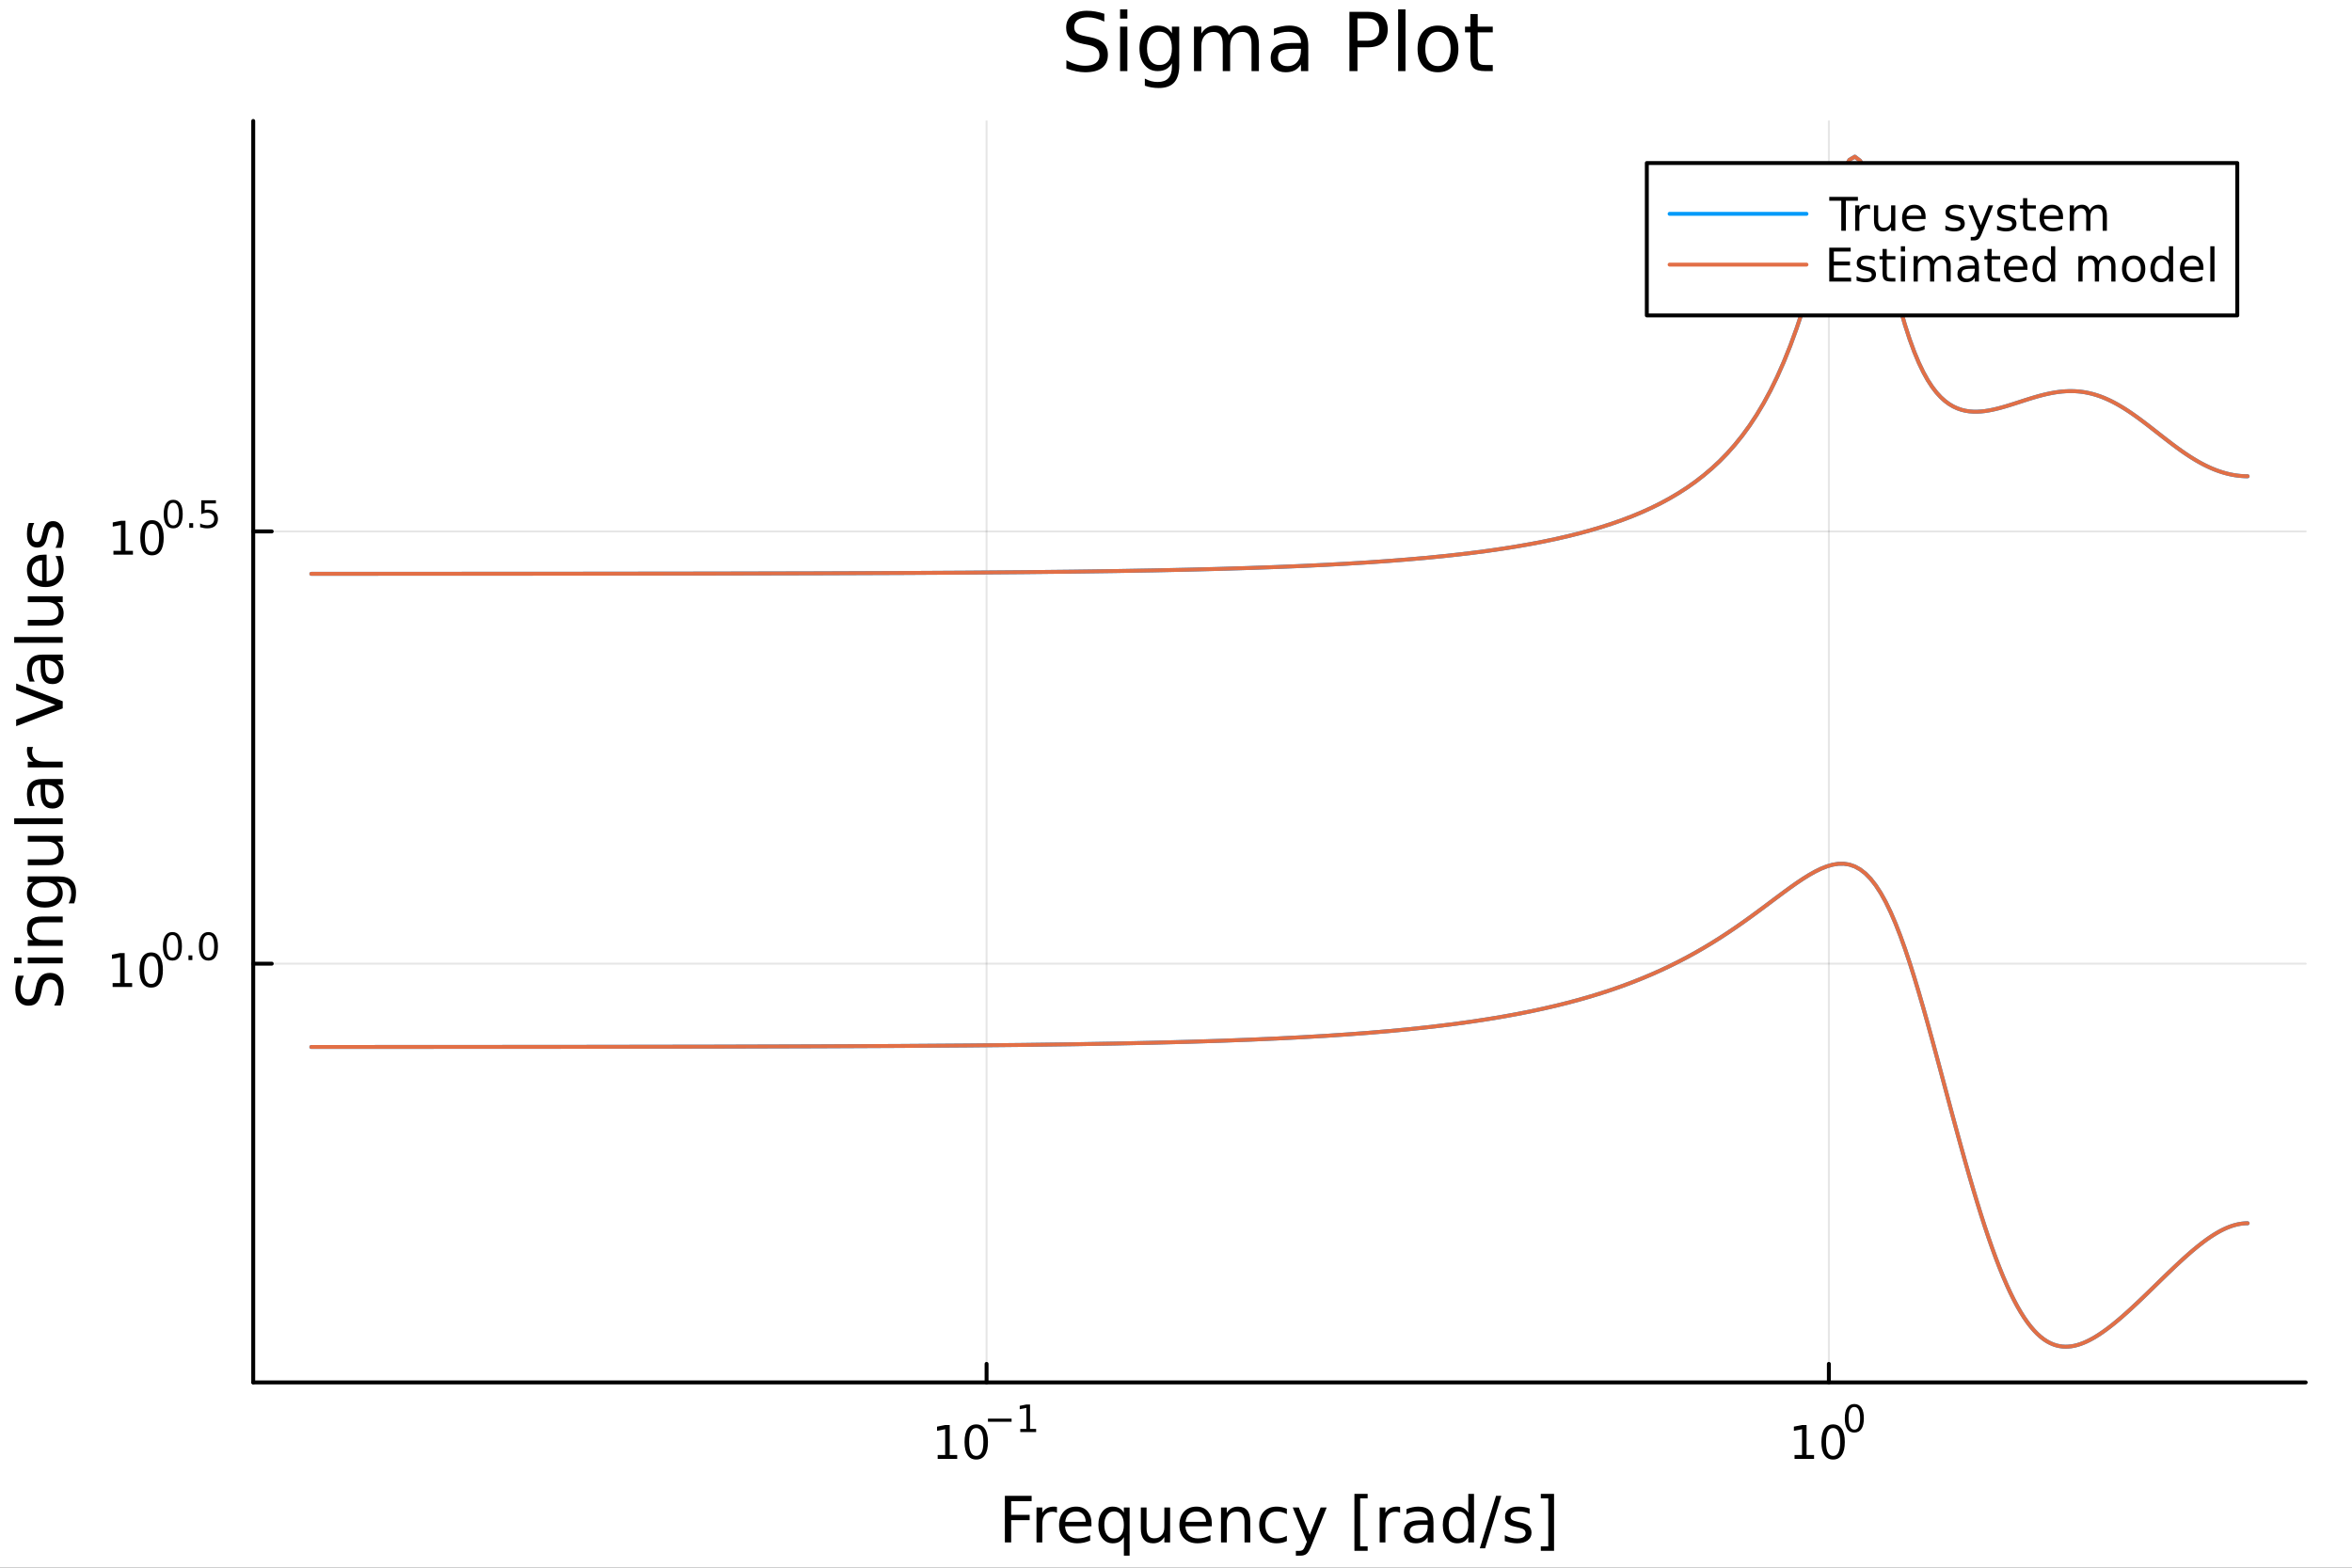 <?xml version="1.0" encoding="utf-8"?>
<svg xmlns="http://www.w3.org/2000/svg" xmlns:xlink="http://www.w3.org/1999/xlink" width="600" height="400" viewBox="0 0 2400 1600">
<rect x="0" y="0" width="2400" height="1600" fill="#333333" stroke="none"/>
<defs>
  <clipPath id="clip220">
    <rect x="0" y="0" width="2400" height="1600"/>
  </clipPath>
</defs>
<path clip-path="url(#clip220)" d="M0 1600 L2400 1600 L2400 0 L0 0  Z" fill="#ffffff" fill-rule="evenodd" fill-opacity="1"/>
<defs>
  <clipPath id="clip221">
    <rect x="480" y="0" width="1681" height="1600"/>
  </clipPath>
</defs>
<path clip-path="url(#clip220)" d="M258.387 1410.9 L2352.76 1410.9 L2352.76 123.472 L258.387 123.472  Z" fill="#ffffff" fill-rule="evenodd" fill-opacity="1"/>
<defs>
  <clipPath id="clip222">
    <rect x="258" y="123" width="2095" height="1288"/>
  </clipPath>
</defs>
<polyline clip-path="url(#clip222)" style="stroke:#000000; stroke-linecap:round; stroke-linejoin:round; stroke-width:2; stroke-opacity:0.1; fill:none" points="1006.71,1410.9 1006.71,123.472 "/>
<polyline clip-path="url(#clip222)" style="stroke:#000000; stroke-linecap:round; stroke-linejoin:round; stroke-width:2; stroke-opacity:0.1; fill:none" points="1866.19,1410.9 1866.19,123.472 "/>
<polyline clip-path="url(#clip222)" style="stroke:#000000; stroke-linecap:round; stroke-linejoin:round; stroke-width:2; stroke-opacity:0.1; fill:none" points="258.387,983.539 2352.76,983.539 "/>
<polyline clip-path="url(#clip222)" style="stroke:#000000; stroke-linecap:round; stroke-linejoin:round; stroke-width:2; stroke-opacity:0.1; fill:none" points="258.387,542.376 2352.76,542.376 "/>
<polyline clip-path="url(#clip220)" style="stroke:#000000; stroke-linecap:round; stroke-linejoin:round; stroke-width:4; stroke-opacity:1; fill:none" points="258.387,1410.9 2352.76,1410.9 "/>
<polyline clip-path="url(#clip220)" style="stroke:#000000; stroke-linecap:round; stroke-linejoin:round; stroke-width:4; stroke-opacity:1; fill:none" points="1006.71,1410.9 1006.71,1392 "/>
<polyline clip-path="url(#clip220)" style="stroke:#000000; stroke-linecap:round; stroke-linejoin:round; stroke-width:4; stroke-opacity:1; fill:none" points="1866.19,1410.9 1866.19,1392 "/>
<path clip-path="url(#clip220)" d="M956.826 1485.02 L964.464 1485.02 L964.464 1458.66 L956.154 1460.32 L956.154 1456.06 L964.418 1454.4 L969.094 1454.4 L969.094 1485.02 L976.733 1485.02 L976.733 1488.96 L956.826 1488.96 L956.826 1485.02 Z" fill="#000000" fill-rule="nonzero" fill-opacity="1" /><path clip-path="url(#clip220)" d="M996.177 1457.48 Q992.566 1457.48 990.737 1461.04 Q988.932 1464.58 988.932 1471.71 Q988.932 1478.82 990.737 1482.38 Q992.566 1485.92 996.177 1485.92 Q999.811 1485.92 1001.62 1482.38 Q1003.45 1478.82 1003.45 1471.71 Q1003.45 1464.58 1001.62 1461.04 Q999.811 1457.48 996.177 1457.48 M996.177 1453.77 Q1001.99 1453.77 1005.04 1458.38 Q1008.12 1462.96 1008.12 1471.71 Q1008.12 1480.44 1005.04 1485.04 Q1001.99 1489.63 996.177 1489.63 Q990.367 1489.63 987.288 1485.04 Q984.233 1480.44 984.233 1471.71 Q984.233 1462.96 987.288 1458.38 Q990.367 1453.77 996.177 1453.77 Z" fill="#000000" fill-rule="nonzero" fill-opacity="1" /><path clip-path="url(#clip220)" d="M1008.12 1447.87 L1032.23 1447.87 L1032.23 1451.07 L1008.12 1451.07 L1008.12 1447.87 Z" fill="#000000" fill-rule="nonzero" fill-opacity="1" /><path clip-path="url(#clip220)" d="M1041.09 1458.35 L1047.3 1458.35 L1047.3 1436.93 L1040.55 1438.28 L1040.55 1434.82 L1047.26 1433.47 L1051.06 1433.47 L1051.06 1458.35 L1057.27 1458.35 L1057.27 1461.55 L1041.09 1461.55 L1041.09 1458.35 Z" fill="#000000" fill-rule="nonzero" fill-opacity="1" /><path clip-path="url(#clip220)" d="M1831.17 1485.02 L1838.81 1485.02 L1838.81 1458.66 L1830.5 1460.32 L1830.5 1456.06 L1838.77 1454.4 L1843.44 1454.4 L1843.44 1485.02 L1851.08 1485.02 L1851.08 1488.96 L1831.17 1488.96 L1831.17 1485.02 Z" fill="#000000" fill-rule="nonzero" fill-opacity="1" /><path clip-path="url(#clip220)" d="M1870.53 1457.48 Q1866.91 1457.48 1865.09 1461.04 Q1863.28 1464.58 1863.28 1471.71 Q1863.28 1478.82 1865.09 1482.38 Q1866.91 1485.92 1870.53 1485.92 Q1874.16 1485.92 1875.96 1482.38 Q1877.79 1478.82 1877.79 1471.71 Q1877.79 1464.58 1875.96 1461.04 Q1874.16 1457.48 1870.53 1457.48 M1870.53 1453.77 Q1876.34 1453.77 1879.39 1458.38 Q1882.47 1462.96 1882.47 1471.71 Q1882.47 1480.44 1879.39 1485.04 Q1876.34 1489.63 1870.53 1489.63 Q1864.72 1489.63 1861.64 1485.04 Q1858.58 1480.44 1858.58 1471.71 Q1858.58 1462.96 1861.64 1458.38 Q1864.72 1453.77 1870.53 1453.77 Z" fill="#000000" fill-rule="nonzero" fill-opacity="1" /><path clip-path="url(#clip220)" d="M1892.17 1435.97 Q1889.24 1435.97 1887.75 1438.86 Q1886.29 1441.74 1886.29 1447.53 Q1886.29 1453.31 1887.75 1456.2 Q1889.24 1459.08 1892.17 1459.08 Q1895.13 1459.08 1896.59 1456.2 Q1898.08 1453.31 1898.08 1447.53 Q1898.08 1441.74 1896.59 1438.86 Q1895.13 1435.97 1892.17 1435.97 M1892.17 1432.96 Q1896.9 1432.96 1899.38 1436.7 Q1901.88 1440.43 1901.88 1447.53 Q1901.88 1454.62 1899.38 1458.37 Q1896.9 1462.09 1892.17 1462.09 Q1887.45 1462.09 1884.95 1458.37 Q1882.47 1454.62 1882.47 1447.53 Q1882.47 1440.43 1884.95 1436.7 Q1887.45 1432.96 1892.17 1432.96 Z" fill="#000000" fill-rule="nonzero" fill-opacity="1" /><path clip-path="url(#clip220)" d="M1025.39 1526.67 L1052.69 1526.67 L1052.69 1532.08 L1031.81 1532.08 L1031.81 1546.08 L1050.66 1546.08 L1050.66 1551.49 L1031.81 1551.49 L1031.81 1574.19 L1025.39 1574.19 L1025.39 1526.67 Z" fill="#000000" fill-rule="nonzero" fill-opacity="1" /><path clip-path="url(#clip220)" d="M1078.54 1544.01 Q1077.55 1543.44 1076.37 1543.18 Q1075.23 1542.9 1073.83 1542.9 Q1068.86 1542.9 1066.19 1546.14 Q1063.55 1549.36 1063.55 1555.41 L1063.55 1574.19 L1057.66 1574.19 L1057.66 1538.54 L1063.55 1538.54 L1063.55 1544.08 Q1065.39 1540.83 1068.35 1539.27 Q1071.31 1537.68 1075.55 1537.68 Q1076.15 1537.68 1076.88 1537.77 Q1077.62 1537.84 1078.51 1538 L1078.54 1544.01 Z" fill="#000000" fill-rule="nonzero" fill-opacity="1" /><path clip-path="url(#clip220)" d="M1113.74 1554.9 L1113.74 1557.76 L1086.81 1557.76 Q1087.2 1563.81 1090.44 1566.99 Q1093.72 1570.14 1099.55 1570.14 Q1102.92 1570.14 1106.07 1569.32 Q1109.25 1568.49 1112.37 1566.83 L1112.37 1572.37 Q1109.22 1573.71 1105.91 1574.41 Q1102.6 1575.11 1099.2 1575.11 Q1090.67 1575.11 1085.67 1570.14 Q1080.7 1565.18 1080.7 1556.71 Q1080.7 1547.96 1085.41 1542.83 Q1090.16 1537.68 1098.18 1537.68 Q1105.37 1537.68 1109.54 1542.33 Q1113.74 1546.94 1113.74 1554.9 M1107.88 1553.18 Q1107.82 1548.37 1105.18 1545.51 Q1102.57 1542.64 1098.24 1542.64 Q1093.34 1542.64 1090.38 1545.41 Q1087.45 1548.18 1087.01 1553.21 L1107.88 1553.18 Z" fill="#000000" fill-rule="nonzero" fill-opacity="1" /><path clip-path="url(#clip220)" d="M1126.85 1556.39 Q1126.85 1562.85 1129.5 1566.55 Q1132.17 1570.21 1136.82 1570.21 Q1141.46 1570.21 1144.14 1566.55 Q1146.81 1562.85 1146.81 1556.39 Q1146.81 1549.93 1144.14 1546.27 Q1141.46 1542.58 1136.82 1542.58 Q1132.17 1542.58 1129.5 1546.27 Q1126.85 1549.93 1126.85 1556.39 M1146.81 1568.84 Q1144.96 1572.02 1142.13 1573.58 Q1139.33 1575.11 1135.38 1575.11 Q1128.92 1575.11 1124.85 1569.95 Q1120.81 1564.8 1120.81 1556.39 Q1120.81 1547.99 1124.85 1542.83 Q1128.92 1537.68 1135.38 1537.68 Q1139.33 1537.68 1142.13 1539.24 Q1144.96 1540.77 1146.81 1543.95 L1146.81 1538.54 L1152.67 1538.54 L1152.67 1587.74 L1146.81 1587.74 L1146.81 1568.84 Z" fill="#000000" fill-rule="nonzero" fill-opacity="1" /><path clip-path="url(#clip220)" d="M1164.13 1560.12 L1164.13 1538.54 L1169.98 1538.54 L1169.98 1559.89 Q1169.98 1564.96 1171.96 1567.5 Q1173.93 1570.02 1177.88 1570.02 Q1182.62 1570.02 1185.36 1566.99 Q1188.12 1563.97 1188.12 1558.75 L1188.12 1538.54 L1193.98 1538.54 L1193.98 1574.19 L1188.12 1574.19 L1188.12 1568.71 Q1185.99 1571.96 1183.16 1573.55 Q1180.36 1575.11 1176.63 1575.11 Q1170.49 1575.11 1167.31 1571.29 Q1164.13 1567.47 1164.13 1560.12 M1178.86 1537.68 L1178.86 1537.68 Z" fill="#000000" fill-rule="nonzero" fill-opacity="1" /><path clip-path="url(#clip220)" d="M1236.54 1554.9 L1236.54 1557.76 L1209.61 1557.76 Q1209.99 1563.81 1213.24 1566.99 Q1216.52 1570.14 1222.34 1570.14 Q1225.71 1570.14 1228.86 1569.32 Q1232.05 1568.49 1235.17 1566.83 L1235.17 1572.37 Q1232.02 1573.71 1228.71 1574.41 Q1225.4 1575.11 1221.99 1575.11 Q1213.46 1575.11 1208.46 1570.14 Q1203.5 1565.18 1203.5 1556.71 Q1203.5 1547.96 1208.21 1542.83 Q1212.95 1537.68 1220.97 1537.68 Q1228.16 1537.68 1232.33 1542.33 Q1236.54 1546.94 1236.54 1554.9 M1230.68 1553.18 Q1230.62 1548.37 1227.97 1545.51 Q1225.36 1542.64 1221.04 1542.64 Q1216.13 1542.64 1213.17 1545.41 Q1210.25 1548.18 1209.8 1553.21 L1230.68 1553.18 Z" fill="#000000" fill-rule="nonzero" fill-opacity="1" /><path clip-path="url(#clip220)" d="M1275.78 1552.67 L1275.78 1574.19 L1269.92 1574.19 L1269.92 1552.86 Q1269.92 1547.8 1267.95 1545.29 Q1265.98 1542.77 1262.03 1542.77 Q1257.29 1542.77 1254.55 1545.79 Q1251.81 1548.82 1251.81 1554.04 L1251.81 1574.19 L1245.93 1574.19 L1245.93 1538.54 L1251.81 1538.54 L1251.81 1544.08 Q1253.91 1540.86 1256.75 1539.27 Q1259.61 1537.68 1263.34 1537.68 Q1269.48 1537.68 1272.63 1541.5 Q1275.78 1545.29 1275.78 1552.67 Z" fill="#000000" fill-rule="nonzero" fill-opacity="1" /><path clip-path="url(#clip220)" d="M1313.12 1539.91 L1313.12 1545.38 Q1310.63 1544.01 1308.12 1543.34 Q1305.64 1542.64 1303.09 1542.64 Q1297.39 1542.64 1294.24 1546.27 Q1291.09 1549.87 1291.09 1556.39 Q1291.09 1562.92 1294.24 1566.55 Q1297.39 1570.14 1303.09 1570.14 Q1305.64 1570.14 1308.12 1569.47 Q1310.63 1568.77 1313.12 1567.41 L1313.12 1572.82 Q1310.66 1573.96 1308.02 1574.54 Q1305.41 1575.11 1302.45 1575.11 Q1294.4 1575.11 1289.66 1570.05 Q1284.91 1564.99 1284.91 1556.39 Q1284.91 1547.67 1289.69 1542.68 Q1294.5 1537.68 1302.83 1537.68 Q1305.54 1537.68 1308.12 1538.25 Q1310.7 1538.79 1313.12 1539.91 Z" fill="#000000" fill-rule="nonzero" fill-opacity="1" /><path clip-path="url(#clip220)" d="M1338.13 1577.5 Q1335.65 1583.86 1333.29 1585.8 Q1330.94 1587.74 1326.99 1587.74 L1322.31 1587.74 L1322.31 1582.84 L1325.75 1582.84 Q1328.17 1582.84 1329.51 1581.7 Q1330.84 1580.55 1332.47 1576.29 L1333.52 1573.61 L1319.1 1538.54 L1325.31 1538.54 L1336.45 1566.42 L1347.59 1538.54 L1353.79 1538.54 L1338.13 1577.5 Z" fill="#000000" fill-rule="nonzero" fill-opacity="1" /><path clip-path="url(#clip220)" d="M1382.06 1524.66 L1395.55 1524.66 L1395.55 1529.21 L1387.91 1529.21 L1387.91 1578.23 L1395.55 1578.23 L1395.55 1582.78 L1382.06 1582.78 L1382.06 1524.66 Z" fill="#000000" fill-rule="nonzero" fill-opacity="1" /><path clip-path="url(#clip220)" d="M1428.68 1544.01 Q1427.7 1543.44 1426.52 1543.18 Q1425.37 1542.9 1423.97 1542.9 Q1419.01 1542.9 1416.33 1546.14 Q1413.69 1549.36 1413.69 1555.41 L1413.69 1574.19 L1407.8 1574.19 L1407.8 1538.54 L1413.69 1538.54 L1413.69 1544.08 Q1415.54 1540.83 1418.5 1539.27 Q1421.46 1537.68 1425.69 1537.68 Q1426.3 1537.68 1427.03 1537.77 Q1427.76 1537.84 1428.65 1538 L1428.68 1544.01 Z" fill="#000000" fill-rule="nonzero" fill-opacity="1" /><path clip-path="url(#clip220)" d="M1451.03 1556.27 Q1443.93 1556.27 1441.19 1557.89 Q1438.46 1559.51 1438.46 1563.43 Q1438.46 1566.55 1440.49 1568.39 Q1442.56 1570.21 1446.09 1570.21 Q1450.96 1570.21 1453.89 1566.77 Q1456.85 1563.3 1456.85 1557.57 L1456.85 1556.27 L1451.03 1556.27 M1462.71 1553.85 L1462.71 1574.19 L1456.85 1574.19 L1456.85 1568.77 Q1454.85 1572.02 1451.86 1573.58 Q1448.86 1575.11 1444.54 1575.11 Q1439.06 1575.11 1435.81 1572.05 Q1432.6 1568.97 1432.6 1563.81 Q1432.6 1557.79 1436.61 1554.74 Q1440.65 1551.68 1448.64 1551.68 L1456.85 1551.68 L1456.85 1551.11 Q1456.85 1547.07 1454.18 1544.87 Q1451.54 1542.64 1446.73 1542.64 Q1443.68 1542.64 1440.78 1543.38 Q1437.88 1544.11 1435.21 1545.57 L1435.21 1540.16 Q1438.42 1538.92 1441.45 1538.31 Q1444.47 1537.68 1447.34 1537.68 Q1455.07 1537.68 1458.89 1541.69 Q1462.71 1545.7 1462.71 1553.85 Z" fill="#000000" fill-rule="nonzero" fill-opacity="1" /><path clip-path="url(#clip220)" d="M1498.23 1543.95 L1498.23 1524.66 L1504.09 1524.66 L1504.09 1574.19 L1498.23 1574.19 L1498.23 1568.84 Q1496.38 1572.02 1493.55 1573.58 Q1490.75 1575.11 1486.8 1575.11 Q1480.34 1575.11 1476.27 1569.95 Q1472.23 1564.8 1472.23 1556.39 Q1472.23 1547.99 1476.27 1542.83 Q1480.34 1537.68 1486.8 1537.68 Q1490.75 1537.68 1493.55 1539.24 Q1496.38 1540.77 1498.23 1543.95 M1478.27 1556.39 Q1478.27 1562.85 1480.92 1566.55 Q1483.59 1570.21 1488.24 1570.21 Q1492.88 1570.21 1495.56 1566.55 Q1498.23 1562.85 1498.23 1556.39 Q1498.23 1549.93 1495.56 1546.27 Q1492.88 1542.58 1488.24 1542.58 Q1483.59 1542.58 1480.92 1546.27 Q1478.27 1549.93 1478.27 1556.39 Z" fill="#000000" fill-rule="nonzero" fill-opacity="1" /><path clip-path="url(#clip220)" d="M1526.56 1526.67 L1531.97 1526.67 L1515.42 1580.23 L1510.01 1580.23 L1526.56 1526.67 Z" fill="#000000" fill-rule="nonzero" fill-opacity="1" /><path clip-path="url(#clip220)" d="M1560.84 1539.59 L1560.84 1545.13 Q1558.35 1543.85 1555.68 1543.22 Q1553.01 1542.58 1550.14 1542.58 Q1545.78 1542.58 1543.59 1543.92 Q1541.42 1545.25 1541.42 1547.93 Q1541.42 1549.96 1542.98 1551.14 Q1544.54 1552.29 1549.25 1553.34 L1551.26 1553.78 Q1557.49 1555.12 1560.1 1557.57 Q1562.75 1559.99 1562.75 1564.35 Q1562.75 1569.32 1558.8 1572.21 Q1554.88 1575.11 1548.01 1575.11 Q1545.15 1575.11 1542.03 1574.54 Q1538.94 1573.99 1535.5 1572.88 L1535.5 1566.83 Q1538.75 1568.52 1541.9 1569.38 Q1545.05 1570.21 1548.14 1570.21 Q1552.27 1570.21 1554.5 1568.81 Q1556.73 1567.37 1556.73 1564.8 Q1556.73 1562.41 1555.11 1561.14 Q1553.52 1559.86 1548.07 1558.68 L1546.04 1558.21 Q1540.59 1557.06 1538.17 1554.71 Q1535.76 1552.32 1535.76 1548.18 Q1535.76 1543.15 1539.32 1540.42 Q1542.89 1537.68 1549.44 1537.68 Q1552.69 1537.68 1555.55 1538.16 Q1558.42 1538.63 1560.84 1539.59 Z" fill="#000000" fill-rule="nonzero" fill-opacity="1" /><path clip-path="url(#clip220)" d="M1585.76 1524.66 L1585.76 1582.78 L1572.26 1582.78 L1572.26 1578.23 L1579.87 1578.23 L1579.87 1529.21 L1572.26 1529.21 L1572.26 1524.66 L1585.76 1524.66 Z" fill="#000000" fill-rule="nonzero" fill-opacity="1" /><polyline clip-path="url(#clip220)" style="stroke:#000000; stroke-linecap:round; stroke-linejoin:round; stroke-width:4; stroke-opacity:1; fill:none" points="258.387,1410.9 258.387,123.472 "/>
<polyline clip-path="url(#clip220)" style="stroke:#000000; stroke-linecap:round; stroke-linejoin:round; stroke-width:4; stroke-opacity:1; fill:none" points="258.387,983.539 277.285,983.539 "/>
<polyline clip-path="url(#clip220)" style="stroke:#000000; stroke-linecap:round; stroke-linejoin:round; stroke-width:4; stroke-opacity:1; fill:none" points="258.387,542.376 277.285,542.376 "/>
<path clip-path="url(#clip220)" d="M114.931 1003.33 L122.57 1003.33 L122.57 976.966 L114.26 978.632 L114.26 974.373 L122.524 972.706 L127.2 972.706 L127.2 1003.33 L134.839 1003.33 L134.839 1007.27 L114.931 1007.27 L114.931 1003.33 Z" fill="#000000" fill-rule="nonzero" fill-opacity="1" /><path clip-path="url(#clip220)" d="M154.283 975.785 Q150.672 975.785 148.843 979.35 Q147.038 982.892 147.038 990.021 Q147.038 997.128 148.843 1000.69 Q150.672 1004.23 154.283 1004.23 Q157.917 1004.23 159.723 1000.69 Q161.552 997.128 161.552 990.021 Q161.552 982.892 159.723 979.35 Q157.917 975.785 154.283 975.785 M154.283 972.081 Q160.093 972.081 163.149 976.688 Q166.227 981.271 166.227 990.021 Q166.227 998.748 163.149 1003.35 Q160.093 1007.94 154.283 1007.94 Q148.473 1007.94 145.394 1003.35 Q142.339 998.748 142.339 990.021 Q142.339 981.271 145.394 976.688 Q148.473 972.081 154.283 972.081 Z" fill="#000000" fill-rule="nonzero" fill-opacity="1" /><path clip-path="url(#clip220)" d="M175.932 954.278 Q172.998 954.278 171.512 957.174 Q170.045 960.052 170.045 965.844 Q170.045 971.618 171.512 974.515 Q172.998 977.392 175.932 977.392 Q178.885 977.392 180.352 974.515 Q181.838 971.618 181.838 965.844 Q181.838 960.052 180.352 957.174 Q178.885 954.278 175.932 954.278 M175.932 951.268 Q180.653 951.268 183.136 955.011 Q185.637 958.735 185.637 965.844 Q185.637 972.935 183.136 976.678 Q180.653 980.402 175.932 980.402 Q171.212 980.402 168.71 976.678 Q166.227 972.935 166.227 965.844 Q166.227 958.735 168.71 955.011 Q171.212 951.268 175.932 951.268 Z" fill="#000000" fill-rule="nonzero" fill-opacity="1" /><path clip-path="url(#clip220)" d="M192.314 975.079 L196.282 975.079 L196.282 979.856 L192.314 979.856 L192.314 975.079 Z" fill="#000000" fill-rule="nonzero" fill-opacity="1" /><path clip-path="url(#clip220)" d="M212.683 954.278 Q209.749 954.278 208.263 957.174 Q206.796 960.052 206.796 965.844 Q206.796 971.618 208.263 974.515 Q209.749 977.392 212.683 977.392 Q215.635 977.392 217.102 974.515 Q218.588 971.618 218.588 965.844 Q218.588 960.052 217.102 957.174 Q215.635 954.278 212.683 954.278 M212.683 951.268 Q217.403 951.268 219.886 955.011 Q222.387 958.735 222.387 965.844 Q222.387 972.935 219.886 976.678 Q217.403 980.402 212.683 980.402 Q207.962 980.402 205.46 976.678 Q202.978 972.935 202.978 965.844 Q202.978 958.735 205.46 955.011 Q207.962 951.268 212.683 951.268 Z" fill="#000000" fill-rule="nonzero" fill-opacity="1" /><path clip-path="url(#clip220)" d="M115.74 562.169 L123.379 562.169 L123.379 535.803 L115.069 537.47 L115.069 533.211 L123.333 531.544 L128.009 531.544 L128.009 562.169 L135.647 562.169 L135.647 566.104 L115.74 566.104 L115.74 562.169 Z" fill="#000000" fill-rule="nonzero" fill-opacity="1" /><path clip-path="url(#clip220)" d="M155.092 534.623 Q151.481 534.623 149.652 538.187 Q147.846 541.729 147.846 548.859 Q147.846 555.965 149.652 559.53 Q151.481 563.071 155.092 563.071 Q158.726 563.071 160.532 559.53 Q162.36 555.965 162.36 548.859 Q162.36 541.729 160.532 538.187 Q158.726 534.623 155.092 534.623 M155.092 530.919 Q160.902 530.919 163.958 535.525 Q167.036 540.109 167.036 548.859 Q167.036 557.585 163.958 562.192 Q160.902 566.775 155.092 566.775 Q149.282 566.775 146.203 562.192 Q143.147 557.585 143.147 548.859 Q143.147 540.109 146.203 535.525 Q149.282 530.919 155.092 530.919 Z" fill="#000000" fill-rule="nonzero" fill-opacity="1" /><path clip-path="url(#clip220)" d="M176.741 513.115 Q173.807 513.115 172.321 516.011 Q170.854 518.889 170.854 524.682 Q170.854 530.456 172.321 533.352 Q173.807 536.23 176.741 536.23 Q179.694 536.23 181.161 533.352 Q182.647 530.456 182.647 524.682 Q182.647 518.889 181.161 516.011 Q179.694 513.115 176.741 513.115 M176.741 510.106 Q181.462 510.106 183.944 513.848 Q186.446 517.572 186.446 524.682 Q186.446 531.772 183.944 535.515 Q181.462 539.239 176.741 539.239 Q172.02 539.239 169.519 535.515 Q167.036 531.772 167.036 524.682 Q167.036 517.572 169.519 513.848 Q172.02 510.106 176.741 510.106 Z" fill="#000000" fill-rule="nonzero" fill-opacity="1" /><path clip-path="url(#clip220)" d="M193.123 533.916 L197.091 533.916 L197.091 538.693 L193.123 538.693 L193.123 533.916 Z" fill="#000000" fill-rule="nonzero" fill-opacity="1" /><path clip-path="url(#clip220)" d="M205.404 510.613 L220.319 510.613 L220.319 513.811 L208.883 513.811 L208.883 520.694 Q209.711 520.412 210.539 520.281 Q211.366 520.13 212.194 520.13 Q216.896 520.13 219.642 522.707 Q222.387 525.284 222.387 529.685 Q222.387 534.217 219.566 536.737 Q216.745 539.239 211.611 539.239 Q209.843 539.239 208 538.938 Q206.175 538.637 204.219 538.035 L204.219 534.217 Q205.912 535.139 207.717 535.59 Q209.523 536.042 211.535 536.042 Q214.789 536.042 216.689 534.33 Q218.588 532.619 218.588 529.685 Q218.588 526.751 216.689 525.039 Q214.789 523.328 211.535 523.328 Q210.012 523.328 208.489 523.666 Q206.984 524.005 205.404 524.719 L205.404 510.613 Z" fill="#000000" fill-rule="nonzero" fill-opacity="1" /><path clip-path="url(#clip220)" d="M18.044 995.825 L24.314 995.825 Q22.563 999.485 21.704 1002.73 Q20.845 1005.98 20.845 1009 Q20.845 1014.25 22.882 1017.12 Q24.919 1019.95 28.674 1019.95 Q31.826 1019.95 33.449 1018.07 Q35.04 1016.16 36.027 1010.88 L36.823 1007 Q38.191 999.803 41.66 996.398 Q45.098 992.96 50.891 992.96 Q57.798 992.96 61.362 997.607 Q64.927 1002.22 64.927 1011.17 Q64.927 1014.54 64.163 1018.36 Q63.399 1022.15 61.904 1026.22 L55.283 1026.22 Q57.479 1022.31 58.593 1018.55 Q59.707 1014.79 59.707 1011.17 Q59.707 1005.66 57.543 1002.67 Q55.379 999.676 51.368 999.676 Q47.867 999.676 45.894 1001.84 Q43.92 1003.97 42.934 1008.87 L42.17 1012.79 Q40.737 1019.98 37.682 1023.2 Q34.626 1026.41 29.184 1026.41 Q22.882 1026.41 19.253 1021.99 Q15.625 1017.53 15.625 1009.73 Q15.625 1006.39 16.23 1002.92 Q16.834 999.453 18.044 995.825 Z" fill="#000000" fill-rule="nonzero" fill-opacity="1" /><path clip-path="url(#clip220)" d="M28.356 983.189 L28.356 977.332 L64.004 977.332 L64.004 983.189 L28.356 983.189 M14.479 983.189 L14.479 977.332 L21.895 977.332 L21.895 983.189 L14.479 983.189 Z" fill="#000000" fill-rule="nonzero" fill-opacity="1" /><path clip-path="url(#clip220)" d="M42.488 935.446 L64.004 935.446 L64.004 941.302 L42.679 941.302 Q37.618 941.302 35.104 943.276 Q32.589 945.249 32.589 949.196 Q32.589 953.938 35.613 956.676 Q38.637 959.413 43.857 959.413 L64.004 959.413 L64.004 965.301 L28.356 965.301 L28.356 959.413 L33.894 959.413 Q30.68 957.312 29.088 954.479 Q27.497 951.615 27.497 947.891 Q27.497 941.748 31.316 938.597 Q35.104 935.446 42.488 935.446 Z" fill="#000000" fill-rule="nonzero" fill-opacity="1" /><path clip-path="url(#clip220)" d="M45.766 900.307 Q39.401 900.307 35.9 902.949 Q32.398 905.559 32.398 910.301 Q32.398 915.012 35.9 917.654 Q39.401 920.264 45.766 920.264 Q52.1 920.264 55.601 917.654 Q59.103 915.012 59.103 910.301 Q59.103 905.559 55.601 902.949 Q52.1 900.307 45.766 900.307 M59.58 894.451 Q68.683 894.451 73.107 898.493 Q77.563 902.535 77.563 910.874 Q77.563 913.962 77.086 916.699 Q76.64 919.436 75.685 922.014 L69.988 922.014 Q71.388 919.436 72.057 916.922 Q72.725 914.407 72.725 911.797 Q72.725 906.036 69.701 903.172 Q66.71 900.307 60.63 900.307 L57.734 900.307 Q60.885 902.121 62.445 904.954 Q64.004 907.787 64.004 911.734 Q64.004 918.29 59.007 922.301 Q54.01 926.311 45.766 926.311 Q37.491 926.311 32.494 922.301 Q27.497 918.29 27.497 911.734 Q27.497 907.787 29.056 904.954 Q30.616 902.121 33.767 900.307 L28.356 900.307 L28.356 894.451 L59.58 894.451 Z" fill="#000000" fill-rule="nonzero" fill-opacity="1" /><path clip-path="url(#clip220)" d="M49.936 882.993 L28.356 882.993 L28.356 877.136 L49.713 877.136 Q54.774 877.136 57.32 875.163 Q59.835 873.189 59.835 869.243 Q59.835 864.5 56.811 861.763 Q53.787 858.994 48.567 858.994 L28.356 858.994 L28.356 853.137 L64.004 853.137 L64.004 858.994 L58.53 858.994 Q61.776 861.126 63.368 863.959 Q64.927 866.76 64.927 870.484 Q64.927 876.627 61.108 879.81 Q57.288 882.993 49.936 882.993 M27.497 868.256 L27.497 868.256 Z" fill="#000000" fill-rule="nonzero" fill-opacity="1" /><path clip-path="url(#clip220)" d="M14.479 841.074 L14.479 835.218 L64.004 835.218 L64.004 841.074 L14.479 841.074 Z" fill="#000000" fill-rule="nonzero" fill-opacity="1" /><path clip-path="url(#clip220)" d="M46.085 806.763 Q46.085 813.861 47.708 816.598 Q49.331 819.335 53.246 819.335 Q56.365 819.335 58.211 817.298 Q60.026 815.23 60.026 811.697 Q60.026 806.827 56.588 803.899 Q53.119 800.939 47.39 800.939 L46.085 800.939 L46.085 806.763 M43.666 795.082 L64.004 795.082 L64.004 800.939 L58.593 800.939 Q61.84 802.944 63.399 805.936 Q64.927 808.928 64.927 813.256 Q64.927 818.731 61.872 821.977 Q58.784 825.192 53.628 825.192 Q47.612 825.192 44.557 821.181 Q41.501 817.139 41.501 809.15 L41.501 800.939 L40.928 800.939 Q36.886 800.939 34.69 803.612 Q32.462 806.254 32.462 811.06 Q32.462 814.116 33.194 817.012 Q33.926 819.908 35.39 822.582 L29.98 822.582 Q28.738 819.367 28.133 816.344 Q27.497 813.32 27.497 810.455 Q27.497 802.721 31.507 798.902 Q35.518 795.082 43.666 795.082 Z" fill="#000000" fill-rule="nonzero" fill-opacity="1" /><path clip-path="url(#clip220)" d="M33.831 762.362 Q33.258 763.349 33.003 764.527 Q32.717 765.673 32.717 767.073 Q32.717 772.038 35.963 774.712 Q39.178 777.354 45.225 777.354 L64.004 777.354 L64.004 783.242 L28.356 783.242 L28.356 777.354 L33.894 777.354 Q30.648 775.508 29.088 772.547 Q27.497 769.587 27.497 765.354 Q27.497 764.75 27.592 764.017 Q27.656 763.285 27.815 762.394 L33.831 762.362 Z" fill="#000000" fill-rule="nonzero" fill-opacity="1" /><path clip-path="url(#clip220)" d="M64.004 722.99 L16.484 741.133 L16.484 734.417 L56.493 719.362 L16.484 704.275 L16.484 697.591 L64.004 715.702 L64.004 722.99 Z" fill="#000000" fill-rule="nonzero" fill-opacity="1" /><path clip-path="url(#clip220)" d="M46.085 679.767 Q46.085 686.865 47.708 689.602 Q49.331 692.34 53.246 692.34 Q56.365 692.34 58.211 690.303 Q60.026 688.234 60.026 684.701 Q60.026 679.831 56.588 676.903 Q53.119 673.943 47.39 673.943 L46.085 673.943 L46.085 679.767 M43.666 668.086 L64.004 668.086 L64.004 673.943 L58.593 673.943 Q61.84 675.948 63.399 678.94 Q64.927 681.932 64.927 686.26 Q64.927 691.735 61.872 694.981 Q58.784 698.196 53.628 698.196 Q47.612 698.196 44.557 694.186 Q41.501 690.143 41.501 682.154 L41.501 673.943 L40.928 673.943 Q36.886 673.943 34.69 676.616 Q32.462 679.258 32.462 684.064 Q32.462 687.12 33.194 690.016 Q33.926 692.913 35.39 695.586 L29.98 695.586 Q28.738 692.371 28.133 689.348 Q27.497 686.324 27.497 683.459 Q27.497 675.725 31.507 671.906 Q35.518 668.086 43.666 668.086 Z" fill="#000000" fill-rule="nonzero" fill-opacity="1" /><path clip-path="url(#clip220)" d="M14.479 656.023 L14.479 650.167 L64.004 650.167 L64.004 656.023 L14.479 656.023 Z" fill="#000000" fill-rule="nonzero" fill-opacity="1" /><path clip-path="url(#clip220)" d="M49.936 638.518 L28.356 638.518 L28.356 632.661 L49.713 632.661 Q54.774 632.661 57.32 630.688 Q59.835 628.714 59.835 624.768 Q59.835 620.025 56.811 617.288 Q53.787 614.519 48.567 614.519 L28.356 614.519 L28.356 608.662 L64.004 608.662 L64.004 614.519 L58.53 614.519 Q61.776 616.651 63.368 619.484 Q64.927 622.285 64.927 626.009 Q64.927 632.152 61.108 635.335 Q57.288 638.518 49.936 638.518 M27.497 623.781 L27.497 623.781 Z" fill="#000000" fill-rule="nonzero" fill-opacity="1" /><path clip-path="url(#clip220)" d="M44.716 566.108 L47.581 566.108 L47.581 593.035 Q53.628 592.653 56.811 589.406 Q59.962 586.128 59.962 580.303 Q59.962 576.929 59.134 573.778 Q58.307 570.595 56.652 567.476 L62.19 567.476 Q63.527 570.627 64.227 573.937 Q64.927 577.248 64.927 580.653 Q64.927 589.183 59.962 594.18 Q54.997 599.146 46.53 599.146 Q37.777 599.146 32.653 594.435 Q27.497 589.693 27.497 581.672 Q27.497 574.479 32.144 570.309 Q36.759 566.108 44.716 566.108 M42.997 571.964 Q38.191 572.028 35.327 574.67 Q32.462 577.279 32.462 581.608 Q32.462 586.51 35.231 589.47 Q38 592.398 43.029 592.844 L42.997 571.964 Z" fill="#000000" fill-rule="nonzero" fill-opacity="1" /><path clip-path="url(#clip220)" d="M29.407 533.77 L34.945 533.77 Q33.672 536.252 33.035 538.926 Q32.398 541.6 32.398 544.464 Q32.398 548.825 33.735 551.021 Q35.072 553.185 37.746 553.185 Q39.783 553.185 40.96 551.626 Q42.106 550.066 43.157 545.355 L43.602 543.35 Q44.939 537.112 47.39 534.502 Q49.809 531.86 54.169 531.86 Q59.134 531.86 62.031 535.807 Q64.927 539.722 64.927 546.597 Q64.927 549.461 64.354 552.58 Q63.813 555.668 62.699 559.105 L56.652 559.105 Q58.339 555.859 59.198 552.708 Q60.026 549.557 60.026 546.469 Q60.026 542.332 58.625 540.104 Q57.193 537.876 54.615 537.876 Q52.228 537.876 50.955 539.499 Q49.681 541.09 48.504 546.533 L48.026 548.57 Q46.88 554.013 44.525 556.432 Q42.138 558.851 38 558.851 Q32.971 558.851 30.234 555.286 Q27.497 551.721 27.497 545.164 Q27.497 541.918 27.974 539.053 Q28.452 536.189 29.407 533.77 Z" fill="#000000" fill-rule="nonzero" fill-opacity="1" /><path clip-path="url(#clip220)" d="M1126.85 14.081 L1126.85 22.061 Q1122.19 19.833 1118.06 18.739 Q1113.92 17.646 1110.08 17.646 Q1103.39 17.646 1099.75 20.238 Q1096.14 22.831 1096.14 27.611 Q1096.14 31.621 1098.53 33.687 Q1100.96 35.713 1107.69 36.969 L1112.63 37.981 Q1121.78 39.723 1126.12 44.139 Q1130.49 48.514 1130.49 55.886 Q1130.49 64.677 1124.58 69.214 Q1118.7 73.751 1107.32 73.751 Q1103.03 73.751 1098.17 72.778 Q1093.34 71.806 1088.16 69.902 L1088.16 61.477 Q1093.14 64.272 1097.92 65.689 Q1102.7 67.107 1107.32 67.107 Q1114.33 67.107 1118.14 64.353 Q1121.94 61.598 1121.94 56.494 Q1121.94 52.038 1119.19 49.526 Q1116.48 47.015 1110.24 45.759 L1105.25 44.787 Q1096.1 42.964 1092.01 39.075 Q1087.92 35.186 1087.92 28.259 Q1087.92 20.238 1093.55 15.62 Q1099.22 11.002 1109.14 11.002 Q1113.4 11.002 1117.81 11.772 Q1122.23 12.542 1126.85 14.081 Z" fill="#000000" fill-rule="nonzero" fill-opacity="1" /><path clip-path="url(#clip220)" d="M1142.93 27.206 L1150.38 27.206 L1150.38 72.576 L1142.93 72.576 L1142.93 27.206 M1142.93 9.544 L1150.38 9.544 L1150.38 18.983 L1142.93 18.983 L1142.93 9.544 Z" fill="#000000" fill-rule="nonzero" fill-opacity="1" /><path clip-path="url(#clip220)" d="M1195.83 49.364 Q1195.83 41.263 1192.47 36.806 Q1189.15 32.35 1183.11 32.35 Q1177.12 32.35 1173.76 36.806 Q1170.43 41.263 1170.43 49.364 Q1170.43 57.426 1173.76 61.882 Q1177.12 66.338 1183.11 66.338 Q1189.15 66.338 1192.47 61.882 Q1195.83 57.426 1195.83 49.364 M1203.29 66.945 Q1203.29 78.531 1198.14 84.162 Q1193 89.833 1182.38 89.833 Q1178.45 89.833 1174.97 89.225 Q1171.49 88.658 1168.21 87.443 L1168.21 80.192 Q1171.49 81.974 1174.69 82.825 Q1177.89 83.675 1181.21 83.675 Q1188.54 83.675 1192.19 79.827 Q1195.83 76.019 1195.83 68.282 L1195.83 64.596 Q1193.52 68.606 1189.92 70.591 Q1186.31 72.576 1181.29 72.576 Q1172.95 72.576 1167.84 66.216 Q1162.74 59.856 1162.74 49.364 Q1162.74 38.832 1167.84 32.472 Q1172.95 26.112 1181.29 26.112 Q1186.31 26.112 1189.92 28.097 Q1193.52 30.082 1195.83 34.092 L1195.83 27.206 L1203.29 27.206 L1203.29 66.945 Z" fill="#000000" fill-rule="nonzero" fill-opacity="1" /><path clip-path="url(#clip220)" d="M1253.96 35.915 Q1256.76 30.892 1260.65 28.502 Q1264.54 26.112 1269.8 26.112 Q1276.89 26.112 1280.74 31.095 Q1284.59 36.037 1284.59 45.192 L1284.59 72.576 L1277.09 72.576 L1277.09 45.435 Q1277.09 38.913 1274.78 35.753 Q1272.48 32.594 1267.74 32.594 Q1261.94 32.594 1258.58 36.442 Q1255.22 40.29 1255.22 46.934 L1255.22 72.576 L1247.72 72.576 L1247.72 45.435 Q1247.72 38.873 1245.42 35.753 Q1243.11 32.594 1238.29 32.594 Q1232.57 32.594 1229.21 36.482 Q1225.85 40.331 1225.85 46.934 L1225.85 72.576 L1218.36 72.576 L1218.36 27.206 L1225.85 27.206 L1225.85 34.254 Q1228.4 30.082 1231.97 28.097 Q1235.53 26.112 1240.43 26.112 Q1245.38 26.112 1248.82 28.624 Q1252.3 31.135 1253.96 35.915 Z" fill="#000000" fill-rule="nonzero" fill-opacity="1" /><path clip-path="url(#clip220)" d="M1320.07 49.769 Q1311.04 49.769 1307.56 51.835 Q1304.07 53.901 1304.07 58.884 Q1304.07 62.854 1306.67 65.203 Q1309.3 67.512 1313.8 67.512 Q1319.99 67.512 1323.72 63.137 Q1327.49 58.722 1327.49 51.43 L1327.49 49.769 L1320.07 49.769 M1334.94 46.691 L1334.94 72.576 L1327.49 72.576 L1327.49 65.689 Q1324.94 69.821 1321.13 71.806 Q1317.32 73.751 1311.81 73.751 Q1304.84 73.751 1300.71 69.862 Q1296.62 65.933 1296.62 59.37 Q1296.62 51.714 1301.72 47.825 Q1306.87 43.936 1317.04 43.936 L1327.49 43.936 L1327.49 43.207 Q1327.49 38.062 1324.08 35.267 Q1320.72 32.431 1314.61 32.431 Q1310.72 32.431 1307.03 33.363 Q1303.34 34.295 1299.94 36.158 L1299.94 29.272 Q1304.03 27.692 1307.88 26.922 Q1311.73 26.112 1315.37 26.112 Q1325.22 26.112 1330.08 31.216 Q1334.94 36.32 1334.94 46.691 Z" fill="#000000" fill-rule="nonzero" fill-opacity="1" /><path clip-path="url(#clip220)" d="M1385.17 18.82 L1385.17 41.546 L1395.46 41.546 Q1401.17 41.546 1404.29 38.589 Q1407.41 35.632 1407.41 30.163 Q1407.41 24.735 1404.29 21.778 Q1401.17 18.82 1395.46 18.82 L1385.17 18.82 M1376.99 12.096 L1395.46 12.096 Q1405.63 12.096 1410.81 16.714 Q1416.04 21.292 1416.04 30.163 Q1416.04 39.115 1410.81 43.693 Q1405.63 48.271 1395.46 48.271 L1385.17 48.271 L1385.17 72.576 L1376.99 72.576 L1376.99 12.096 Z" fill="#000000" fill-rule="nonzero" fill-opacity="1" /><path clip-path="url(#clip220)" d="M1426.69 9.544 L1434.15 9.544 L1434.15 72.576 L1426.69 72.576 L1426.69 9.544 Z" fill="#000000" fill-rule="nonzero" fill-opacity="1" /><path clip-path="url(#clip220)" d="M1467.32 32.431 Q1461.33 32.431 1457.85 37.131 Q1454.36 41.789 1454.36 49.931 Q1454.36 58.074 1457.8 62.773 Q1461.29 67.431 1467.32 67.431 Q1473.28 67.431 1476.76 62.732 Q1480.25 58.033 1480.25 49.931 Q1480.25 41.87 1476.76 37.171 Q1473.28 32.431 1467.32 32.431 M1467.32 26.112 Q1477.05 26.112 1482.6 32.431 Q1488.15 38.751 1488.15 49.931 Q1488.15 61.071 1482.6 67.431 Q1477.05 73.751 1467.32 73.751 Q1457.56 73.751 1452.01 67.431 Q1446.5 61.071 1446.5 49.931 Q1446.5 38.751 1452.01 32.431 Q1457.56 26.112 1467.32 26.112 Z" fill="#000000" fill-rule="nonzero" fill-opacity="1" /><path clip-path="url(#clip220)" d="M1507.87 14.324 L1507.87 27.206 L1523.23 27.206 L1523.23 32.999 L1507.87 32.999 L1507.87 57.628 Q1507.87 63.178 1509.37 64.758 Q1510.91 66.338 1515.57 66.338 L1523.23 66.338 L1523.23 72.576 L1515.57 72.576 Q1506.94 72.576 1503.66 69.376 Q1500.38 66.135 1500.38 57.628 L1500.38 32.999 L1494.91 32.999 L1494.91 27.206 L1500.38 27.206 L1500.38 14.324 L1507.87 14.324 Z" fill="#000000" fill-rule="nonzero" fill-opacity="1" /><polyline clip-path="url(#clip222)" style="stroke:#009af9; stroke-linecap:round; stroke-linejoin:round; stroke-width:4; stroke-opacity:1; fill:none" points="317.662,585.645 576.391,585.54 727.738,585.366 835.121,585.122 918.413,584.807 986.468,584.422 1044.01,583.965 1093.85,583.436 1137.81,582.834 1177.14,582.159 1212.72,581.408 1245.2,580.582 1275.07,579.677 1302.74,578.694 1328.49,577.631 1352.58,576.485 1375.21,575.254 1396.54,573.936 1416.73,572.53 1435.87,571.031 1454.08,569.437 1471.45,567.744 1488.04,565.95 1503.93,564.049 1519.16,562.038 1533.8,559.911 1547.89,557.664 1561.47,555.289 1574.56,552.781 1587.22,550.132 1599.46,547.334 1611.31,544.378 1622.8,541.255 1633.94,537.952 1644.76,534.459 1655.27,530.761 1665.5,526.842 1675.46,522.687 1685.15,518.276 1694.6,513.588 1703.82,508.598 1712.81,503.281 1721.6,497.607 1730.18,491.541 1738.57,485.048 1746.77,478.083 1754.8,470.602 1762.66,462.55 1770.35,453.871 1777.89,444.499 1785.29,434.364 1792.53,423.387 1799.64,411.487 1806.62,398.576 1813.47,384.564 1820.2,369.365 1826.8,352.904 1833.29,335.128 1839.67,316.026 1845.95,295.661 1852.12,274.21 1858.19,252.025 1864.16,229.713 1870.04,208.214 1875.83,188.846 1881.52,173.253 1887.14,163.154 1892.67,159.909 1898.12,164.038 1903.49,174.997 1908.78,191.36 1914,211.3 1919.15,233.043 1924.23,255.151 1929.24,276.589 1934.18,296.697 1939.06,315.103 1943.88,331.644 1948.64,346.296 1953.33,359.122 1957.97,370.239 1962.55,379.788 1967.07,387.923 1971.54,394.795 1975.96,400.549 1980.33,405.318 1984.64,409.224 1988.91,412.376 1993.12,414.871 1997.3,416.795 2001.42,418.222 2005.5,419.218 2009.53,419.843 2013.53,420.146 2017.48,420.173 2021.39,419.964 2025.25,419.553 2029.08,418.972 2032.87,418.25 2036.62,417.41 2040.34,416.475 2044.01,415.465 2047.66,414.4 2051.26,413.295 2054.83,412.166 2058.37,411.027 2061.88,409.89 2065.35,408.767 2068.79,407.67 2072.2,406.607 2075.58,405.588 2078.92,404.622 2082.24,403.716 2085.53,402.877 2088.79,402.111 2092.02,401.425 2095.23,400.822 2098.4,400.308 2101.55,399.887 2104.68,399.561 2107.78,399.333 2110.85,399.206 2113.89,399.182 2116.92,399.26 2119.92,399.443 2122.89,399.729 2125.84,400.118 2128.77,400.61 2131.67,401.204 2134.56,401.896 2137.42,402.685 2140.25,403.569 2143.07,404.544 2145.87,405.607 2148.64,406.755 2151.4,407.984 2154.13,409.29 2156.85,410.668 2159.54,412.114 2162.22,413.623 2164.87,415.191 2167.51,416.813 2170.13,418.485 2172.73,420.2 2175.32,421.955 2177.88,423.744 2180.43,425.563 2182.96,427.406 2185.47,429.27 2187.97,431.149 2190.45,433.039 2192.91,434.935 2195.36,436.834 2197.79,438.73 2200.21,440.621 2202.61,442.502 2204.99,444.369 2207.36,446.219 2209.72,448.049 2212.06,449.855 2214.39,451.634 2216.7,453.384 2218.99,455.102 2221.28,456.785 2223.55,458.431 2225.8,460.038 2228.04,461.605 2230.27,463.128 2232.49,464.608 2234.69,466.041 2236.88,467.428 2239.06,468.767 2241.22,470.057 2243.37,471.297 2245.51,472.487 2247.64,473.627 2249.75,474.715 2251.85,475.751 2253.95,476.737 2256.02,477.67 2258.09,478.553 2260.15,479.384 2262.19,480.164 2264.23,480.894 2266.25,481.573 2268.26,482.203 2270.27,482.784 2272.26,483.315 2274.24,483.798 2276.21,484.234 2278.17,484.622 2280.11,484.963 2282.05,485.258 2283.98,485.506 2285.9,485.709 2287.81,485.867 2289.71,485.979 2291.6,486.047 2293.48,486.069 "/>
<polyline clip-path="url(#clip222)" style="stroke:#009af9; stroke-linecap:round; stroke-linejoin:round; stroke-width:4; stroke-opacity:1; fill:none" points="317.662,1068.56 576.391,1068.43 727.738,1068.21 835.121,1067.9 918.413,1067.51 986.468,1067.03 1044.01,1066.46 1093.85,1065.8 1137.81,1065.05 1177.14,1064.2 1212.72,1063.27 1245.2,1062.25 1275.07,1061.13 1302.74,1059.92 1328.49,1058.61 1352.58,1057.21 1375.21,1055.7 1396.54,1054.1 1416.73,1052.4 1435.87,1050.6 1454.08,1048.69 1471.45,1046.67 1488.04,1044.55 1503.93,1042.32 1519.16,1039.98 1533.8,1037.53 1547.89,1034.96 1561.47,1032.28 1574.56,1029.47 1587.22,1026.55 1599.46,1023.5 1611.31,1020.33 1622.8,1017.03 1633.94,1013.61 1644.76,1010.05 1655.27,1006.37 1665.5,1002.55 1675.46,998.603 1685.15,994.523 1694.6,990.311 1703.82,985.969 1712.81,981.5 1721.6,976.905 1730.18,972.189 1738.57,967.359 1746.77,962.421 1754.8,957.385 1762.66,952.263 1770.35,947.069 1777.89,941.821 1785.29,936.538 1792.53,931.245 1799.64,925.971 1806.62,920.749 1813.47,915.617 1820.2,910.619 1826.8,905.804 1833.29,901.226 1839.67,896.946 1845.95,893.031 1852.12,889.552 1858.19,886.587 1864.16,884.218 1870.04,882.529 1875.83,881.608 1881.52,881.544 1887.14,882.424 1892.67,884.33 1898.12,887.341 1903.49,891.519 1908.78,896.917 1914,903.566 1919.15,911.472 1924.23,920.62 1929.24,930.964 1934.18,942.434 1939.06,954.936 1943.88,968.357 1948.64,982.573 1953.33,997.45 1957.97,1012.85 1962.55,1028.66 1967.07,1044.73 1971.54,1060.97 1975.96,1077.26 1980.33,1093.51 1984.64,1109.64 1988.91,1125.57 1993.12,1141.24 1997.3,1156.59 2001.42,1171.57 2005.5,1186.14 2009.53,1200.26 2013.53,1213.9 2017.48,1227.02 2021.39,1239.6 2025.25,1251.63 2029.08,1263.08 2032.87,1273.93 2036.62,1284.19 2040.34,1293.85 2044.01,1302.89 2047.66,1311.32 2051.26,1319.15 2054.83,1326.38 2058.37,1333.03 2061.88,1339.09 2065.35,1344.6 2068.79,1349.55 2072.2,1353.99 2075.58,1357.91 2078.92,1361.36 2082.24,1364.34 2085.53,1366.89 2088.79,1369.02 2092.02,1370.76 2095.23,1372.14 2098.4,1373.18 2101.55,1373.89 2104.68,1374.32 2107.78,1374.46 2110.85,1374.35 2113.89,1374.01 2116.92,1373.45 2119.92,1372.69 2122.89,1371.75 2125.84,1370.64 2128.77,1369.38 2131.67,1367.99 2134.56,1366.46 2137.42,1364.83 2140.25,1363.09 2143.07,1361.27 2145.87,1359.35 2148.64,1357.37 2151.4,1355.32 2154.13,1353.21 2156.85,1351.05 2159.54,1348.84 2162.22,1346.6 2164.87,1344.32 2167.51,1342.01 2170.13,1339.68 2172.73,1337.32 2175.32,1334.95 2177.88,1332.57 2180.43,1330.18 2182.96,1327.79 2185.47,1325.39 2187.97,1322.99 2190.45,1320.6 2192.91,1318.21 2195.36,1315.83 2197.79,1313.46 2200.21,1311.11 2202.61,1308.77 2204.99,1306.44 2207.36,1304.14 2209.72,1301.86 2212.06,1299.59 2214.39,1297.36 2216.7,1295.15 2218.99,1292.97 2221.28,1290.82 2223.55,1288.71 2225.8,1286.63 2228.04,1284.58 2230.27,1282.58 2232.49,1280.61 2234.69,1278.68 2236.88,1276.8 2239.06,1274.97 2241.22,1273.18 2243.37,1271.44 2245.51,1269.75 2247.64,1268.11 2249.75,1266.53 2251.85,1265 2253.95,1263.53 2256.02,1262.12 2258.09,1260.78 2260.15,1259.49 2262.19,1258.27 2264.23,1257.11 2266.25,1256.02 2268.26,1255 2270.27,1254.05 2272.26,1253.17 2274.24,1252.36 2276.21,1251.63 2278.17,1250.97 2280.11,1250.39 2282.05,1249.88 2283.98,1249.45 2285.9,1249.1 2287.81,1248.82 2289.71,1248.62 2291.6,1248.5 2293.48,1248.47 "/>
<polyline clip-path="url(#clip222)" style="stroke:#e26f46; stroke-linecap:round; stroke-linejoin:round; stroke-width:4; stroke-opacity:1; fill:none" points="317.662,585.645 576.391,585.54 727.738,585.366 835.121,585.122 918.413,584.807 986.468,584.422 1044.01,583.965 1093.85,583.436 1137.81,582.834 1177.14,582.159 1212.72,581.408 1245.2,580.582 1275.07,579.677 1302.74,578.694 1328.49,577.631 1352.58,576.485 1375.21,575.254 1396.54,573.936 1416.73,572.53 1435.87,571.031 1454.08,569.437 1471.45,567.744 1488.04,565.95 1503.93,564.049 1519.16,562.038 1533.8,559.911 1547.89,557.664 1561.47,555.289 1574.56,552.781 1587.22,550.132 1599.46,547.334 1611.31,544.378 1622.8,541.255 1633.94,537.952 1644.76,534.459 1655.27,530.761 1665.5,526.842 1675.46,522.687 1685.15,518.276 1694.6,513.588 1703.82,508.598 1712.81,503.281 1721.6,497.607 1730.18,491.541 1738.57,485.048 1746.77,478.083 1754.8,470.602 1762.66,462.55 1770.35,453.871 1777.89,444.499 1785.29,434.364 1792.53,423.387 1799.64,411.487 1806.62,398.576 1813.47,384.564 1820.2,369.365 1826.8,352.904 1833.29,335.128 1839.67,316.026 1845.95,295.661 1852.12,274.21 1858.19,252.025 1864.16,229.713 1870.04,208.214 1875.83,188.846 1881.52,173.253 1887.14,163.154 1892.67,159.909 1898.12,164.038 1903.49,174.997 1908.78,191.36 1914,211.3 1919.15,233.043 1924.23,255.151 1929.24,276.589 1934.18,296.697 1939.06,315.103 1943.88,331.644 1948.64,346.296 1953.33,359.122 1957.97,370.239 1962.55,379.788 1967.07,387.923 1971.54,394.795 1975.96,400.549 1980.33,405.318 1984.64,409.224 1988.91,412.376 1993.12,414.871 1997.3,416.795 2001.42,418.222 2005.5,419.218 2009.53,419.843 2013.53,420.146 2017.48,420.173 2021.39,419.964 2025.25,419.553 2029.08,418.972 2032.87,418.25 2036.62,417.41 2040.34,416.475 2044.01,415.465 2047.66,414.4 2051.26,413.295 2054.83,412.166 2058.37,411.027 2061.88,409.89 2065.35,408.767 2068.79,407.67 2072.2,406.607 2075.58,405.588 2078.92,404.622 2082.24,403.716 2085.53,402.877 2088.79,402.111 2092.02,401.425 2095.23,400.822 2098.4,400.308 2101.55,399.887 2104.68,399.561 2107.78,399.333 2110.85,399.206 2113.89,399.182 2116.92,399.26 2119.92,399.443 2122.89,399.729 2125.84,400.118 2128.77,400.61 2131.67,401.204 2134.56,401.896 2137.42,402.685 2140.25,403.569 2143.07,404.544 2145.87,405.607 2148.64,406.755 2151.4,407.984 2154.13,409.29 2156.85,410.668 2159.54,412.114 2162.22,413.623 2164.87,415.191 2167.51,416.813 2170.13,418.485 2172.73,420.2 2175.32,421.955 2177.88,423.744 2180.43,425.563 2182.96,427.406 2185.47,429.27 2187.97,431.149 2190.45,433.039 2192.91,434.935 2195.36,436.834 2197.79,438.73 2200.21,440.621 2202.61,442.502 2204.99,444.369 2207.36,446.219 2209.72,448.049 2212.06,449.855 2214.39,451.634 2216.7,453.384 2218.99,455.102 2221.28,456.785 2223.55,458.431 2225.8,460.038 2228.04,461.605 2230.27,463.128 2232.49,464.608 2234.69,466.041 2236.88,467.428 2239.06,468.767 2241.22,470.057 2243.37,471.297 2245.51,472.487 2247.64,473.627 2249.75,474.715 2251.85,475.751 2253.95,476.737 2256.02,477.67 2258.09,478.553 2260.15,479.384 2262.19,480.164 2264.23,480.894 2266.25,481.573 2268.26,482.203 2270.27,482.784 2272.26,483.315 2274.24,483.798 2276.21,484.234 2278.17,484.622 2280.11,484.963 2282.05,485.258 2283.98,485.506 2285.9,485.709 2287.81,485.867 2289.71,485.979 2291.6,486.047 2293.48,486.069 "/>
<polyline clip-path="url(#clip222)" style="stroke:#e26f46; stroke-linecap:round; stroke-linejoin:round; stroke-width:4; stroke-opacity:1; fill:none" points="317.662,1068.56 576.391,1068.43 727.738,1068.21 835.121,1067.9 918.413,1067.51 986.468,1067.03 1044.01,1066.46 1093.85,1065.8 1137.81,1065.05 1177.14,1064.2 1212.72,1063.27 1245.2,1062.25 1275.07,1061.13 1302.74,1059.92 1328.49,1058.61 1352.58,1057.21 1375.21,1055.7 1396.54,1054.1 1416.73,1052.4 1435.87,1050.6 1454.08,1048.69 1471.45,1046.67 1488.04,1044.55 1503.93,1042.32 1519.16,1039.98 1533.8,1037.53 1547.89,1034.96 1561.47,1032.28 1574.56,1029.47 1587.22,1026.55 1599.46,1023.5 1611.31,1020.33 1622.8,1017.03 1633.94,1013.61 1644.76,1010.05 1655.27,1006.37 1665.5,1002.55 1675.46,998.603 1685.15,994.523 1694.6,990.311 1703.82,985.969 1712.81,981.5 1721.6,976.905 1730.18,972.189 1738.57,967.359 1746.77,962.421 1754.8,957.385 1762.66,952.263 1770.35,947.069 1777.89,941.821 1785.29,936.538 1792.53,931.245 1799.64,925.971 1806.62,920.749 1813.47,915.617 1820.2,910.619 1826.8,905.804 1833.29,901.226 1839.67,896.946 1845.95,893.031 1852.12,889.552 1858.19,886.587 1864.16,884.218 1870.04,882.529 1875.83,881.608 1881.52,881.544 1887.14,882.424 1892.67,884.33 1898.12,887.341 1903.49,891.519 1908.78,896.917 1914,903.566 1919.15,911.472 1924.23,920.62 1929.24,930.964 1934.18,942.434 1939.06,954.936 1943.88,968.357 1948.64,982.573 1953.33,997.45 1957.97,1012.85 1962.55,1028.66 1967.07,1044.73 1971.54,1060.97 1975.96,1077.26 1980.33,1093.51 1984.64,1109.64 1988.91,1125.57 1993.12,1141.24 1997.3,1156.59 2001.42,1171.57 2005.5,1186.14 2009.53,1200.26 2013.53,1213.9 2017.48,1227.02 2021.39,1239.6 2025.25,1251.63 2029.08,1263.08 2032.87,1273.93 2036.62,1284.19 2040.34,1293.85 2044.01,1302.89 2047.66,1311.32 2051.26,1319.15 2054.83,1326.38 2058.37,1333.03 2061.88,1339.09 2065.35,1344.6 2068.79,1349.55 2072.2,1353.99 2075.58,1357.91 2078.92,1361.36 2082.24,1364.34 2085.53,1366.89 2088.79,1369.02 2092.02,1370.76 2095.23,1372.14 2098.4,1373.18 2101.55,1373.89 2104.68,1374.32 2107.78,1374.46 2110.85,1374.35 2113.89,1374.01 2116.92,1373.45 2119.92,1372.69 2122.89,1371.75 2125.84,1370.64 2128.77,1369.38 2131.67,1367.99 2134.56,1366.46 2137.42,1364.83 2140.25,1363.09 2143.07,1361.27 2145.87,1359.35 2148.64,1357.37 2151.4,1355.32 2154.13,1353.21 2156.85,1351.05 2159.54,1348.84 2162.22,1346.6 2164.87,1344.32 2167.51,1342.01 2170.13,1339.68 2172.73,1337.32 2175.32,1334.95 2177.88,1332.57 2180.43,1330.18 2182.96,1327.79 2185.47,1325.39 2187.97,1322.99 2190.45,1320.6 2192.91,1318.21 2195.36,1315.83 2197.79,1313.46 2200.21,1311.11 2202.61,1308.77 2204.99,1306.44 2207.36,1304.14 2209.72,1301.86 2212.06,1299.59 2214.39,1297.36 2216.7,1295.15 2218.99,1292.97 2221.28,1290.82 2223.55,1288.71 2225.8,1286.63 2228.04,1284.58 2230.27,1282.58 2232.49,1280.61 2234.69,1278.68 2236.88,1276.8 2239.06,1274.97 2241.22,1273.18 2243.37,1271.44 2245.51,1269.75 2247.64,1268.11 2249.75,1266.53 2251.85,1265 2253.95,1263.53 2256.02,1262.12 2258.09,1260.78 2260.15,1259.49 2262.19,1258.27 2264.23,1257.11 2266.25,1256.02 2268.26,1255 2270.27,1254.05 2272.26,1253.17 2274.24,1252.36 2276.21,1251.63 2278.17,1250.97 2280.11,1250.39 2282.05,1249.88 2283.98,1249.45 2285.9,1249.1 2287.81,1248.82 2289.71,1248.62 2291.6,1248.5 2293.48,1248.47 "/>
<path clip-path="url(#clip220)" d="M1680.43 321.906 L2282.94 321.906 L2282.94 166.386 L1680.43 166.386  Z" fill="#ffffff" fill-rule="evenodd" fill-opacity="1"/>
<polyline clip-path="url(#clip220)" style="stroke:#000000; stroke-linecap:round; stroke-linejoin:round; stroke-width:4; stroke-opacity:1; fill:none" points="1680.43,321.906 2282.94,321.906 2282.94,166.386 1680.43,166.386 1680.43,321.906 "/>
<polyline clip-path="url(#clip220)" style="stroke:#009af9; stroke-linecap:round; stroke-linejoin:round; stroke-width:4; stroke-opacity:1; fill:none" points="1703.7,218.226 1843.33,218.226 "/>
<path clip-path="url(#clip220)" d="M1866.6 200.946 L1895.83 200.946 L1895.83 204.881 L1883.56 204.881 L1883.56 235.506 L1878.86 235.506 L1878.86 204.881 L1866.6 204.881 L1866.6 200.946 Z" fill="#000000" fill-rule="nonzero" fill-opacity="1" /><path clip-path="url(#clip220)" d="M1908.22 213.562 Q1907.5 213.145 1906.64 212.96 Q1905.81 212.752 1904.79 212.752 Q1901.18 212.752 1899.23 215.113 Q1897.31 217.451 1897.31 221.849 L1897.31 235.506 L1893.03 235.506 L1893.03 209.58 L1897.31 209.58 L1897.31 213.608 Q1898.66 211.247 1900.81 210.113 Q1902.96 208.955 1906.04 208.955 Q1906.48 208.955 1907.01 209.025 Q1907.55 209.071 1908.19 209.187 L1908.22 213.562 Z" fill="#000000" fill-rule="nonzero" fill-opacity="1" /><path clip-path="url(#clip220)" d="M1912.24 225.275 L1912.24 209.58 L1916.5 209.58 L1916.5 225.113 Q1916.5 228.793 1917.94 230.645 Q1919.37 232.474 1922.24 232.474 Q1925.69 232.474 1927.68 230.275 Q1929.7 228.076 1929.7 224.279 L1929.7 209.58 L1933.96 209.58 L1933.96 235.506 L1929.7 235.506 L1929.7 231.525 Q1928.15 233.886 1926.09 235.043 Q1924.05 236.178 1921.34 236.178 Q1916.87 236.178 1914.56 233.4 Q1912.24 230.622 1912.24 225.275 M1922.96 208.955 L1922.96 208.955 Z" fill="#000000" fill-rule="nonzero" fill-opacity="1" /><path clip-path="url(#clip220)" d="M1964.91 221.479 L1964.91 223.562 L1945.32 223.562 Q1945.6 227.96 1947.96 230.275 Q1950.35 232.566 1954.58 232.566 Q1957.04 232.566 1959.33 231.965 Q1961.64 231.363 1963.91 230.159 L1963.91 234.187 Q1961.62 235.159 1959.21 235.668 Q1956.8 236.178 1954.33 236.178 Q1948.12 236.178 1944.49 232.566 Q1940.88 228.955 1940.88 222.798 Q1940.88 216.432 1944.3 212.705 Q1947.75 208.955 1953.59 208.955 Q1958.82 208.955 1961.85 212.335 Q1964.91 215.692 1964.91 221.479 M1960.65 220.229 Q1960.6 216.733 1958.68 214.65 Q1956.78 212.567 1953.63 212.567 Q1950.07 212.567 1947.92 214.58 Q1945.79 216.594 1945.46 220.252 L1960.65 220.229 Z" fill="#000000" fill-rule="nonzero" fill-opacity="1" /><path clip-path="url(#clip220)" d="M2003.49 210.344 L2003.49 214.372 Q2001.69 213.446 1999.74 212.983 Q1997.8 212.52 1995.72 212.52 Q1992.54 212.52 1990.95 213.493 Q1989.37 214.465 1989.37 216.409 Q1989.37 217.891 1990.51 218.747 Q1991.64 219.58 1995.07 220.344 L1996.53 220.668 Q2001.06 221.641 2002.96 223.423 Q2004.88 225.182 2004.88 228.354 Q2004.88 231.965 2002.01 234.071 Q1999.17 236.178 1994.17 236.178 Q1992.08 236.178 1989.81 235.761 Q1987.57 235.367 1985.07 234.557 L1985.07 230.159 Q1987.43 231.386 1989.72 232.011 Q1992.01 232.613 1994.26 232.613 Q1997.27 232.613 1998.89 231.594 Q2000.51 230.553 2000.51 228.678 Q2000.51 226.942 1999.33 226.016 Q1998.17 225.09 1994.21 224.233 L1992.73 223.886 Q1988.77 223.053 1987.01 221.34 Q1985.25 219.604 1985.25 216.594 Q1985.25 212.937 1987.85 210.946 Q1990.44 208.955 1995.21 208.955 Q1997.57 208.955 1999.65 209.303 Q2001.73 209.65 2003.49 210.344 Z" fill="#000000" fill-rule="nonzero" fill-opacity="1" /><path clip-path="url(#clip220)" d="M2022.45 237.914 Q2020.65 242.543 2018.93 243.955 Q2017.22 245.367 2014.35 245.367 L2010.95 245.367 L2010.95 241.803 L2013.45 241.803 Q2015.21 241.803 2016.18 240.969 Q2017.15 240.136 2018.33 237.034 L2019.1 235.09 L2008.61 209.58 L2013.12 209.58 L2021.23 229.858 L2029.33 209.58 L2033.84 209.58 L2022.45 237.914 Z" fill="#000000" fill-rule="nonzero" fill-opacity="1" /><path clip-path="url(#clip220)" d="M2056.25 210.344 L2056.25 214.372 Q2054.44 213.446 2052.5 212.983 Q2050.55 212.52 2048.47 212.52 Q2045.3 212.52 2043.7 213.493 Q2042.13 214.465 2042.13 216.409 Q2042.13 217.891 2043.26 218.747 Q2044.4 219.58 2047.82 220.344 L2049.28 220.668 Q2053.82 221.641 2055.72 223.423 Q2057.64 225.182 2057.64 228.354 Q2057.64 231.965 2054.77 234.071 Q2051.92 236.178 2046.92 236.178 Q2044.84 236.178 2042.57 235.761 Q2040.32 235.367 2037.82 234.557 L2037.82 230.159 Q2040.18 231.386 2042.47 232.011 Q2044.77 232.613 2047.01 232.613 Q2050.02 232.613 2051.64 231.594 Q2053.26 230.553 2053.26 228.678 Q2053.26 226.942 2052.08 226.016 Q2050.92 225.09 2046.97 224.233 L2045.48 223.886 Q2041.53 223.053 2039.77 221.34 Q2038.01 219.604 2038.01 216.594 Q2038.01 212.937 2040.6 210.946 Q2043.19 208.955 2047.96 208.955 Q2050.32 208.955 2052.41 209.303 Q2054.49 209.65 2056.25 210.344 Z" fill="#000000" fill-rule="nonzero" fill-opacity="1" /><path clip-path="url(#clip220)" d="M2068.63 202.219 L2068.63 209.58 L2077.41 209.58 L2077.41 212.891 L2068.63 212.891 L2068.63 226.965 Q2068.63 230.136 2069.49 231.039 Q2070.37 231.941 2073.03 231.941 L2077.41 231.941 L2077.41 235.506 L2073.03 235.506 Q2068.1 235.506 2066.22 233.678 Q2064.35 231.826 2064.35 226.965 L2064.35 212.891 L2061.22 212.891 L2061.22 209.58 L2064.35 209.58 L2064.35 202.219 L2068.63 202.219 Z" fill="#000000" fill-rule="nonzero" fill-opacity="1" /><path clip-path="url(#clip220)" d="M2105.18 221.479 L2105.18 223.562 L2085.6 223.562 Q2085.88 227.96 2088.24 230.275 Q2090.62 232.566 2094.86 232.566 Q2097.31 232.566 2099.6 231.965 Q2101.92 231.363 2104.19 230.159 L2104.19 234.187 Q2101.9 235.159 2099.49 235.668 Q2097.08 236.178 2094.6 236.178 Q2088.4 236.178 2084.77 232.566 Q2081.16 228.955 2081.16 222.798 Q2081.16 216.432 2084.58 212.705 Q2088.03 208.955 2093.86 208.955 Q2099.1 208.955 2102.13 212.335 Q2105.18 215.692 2105.18 221.479 M2100.92 220.229 Q2100.88 216.733 2098.96 214.65 Q2097.06 212.567 2093.91 212.567 Q2090.35 212.567 2088.19 214.58 Q2086.06 216.594 2085.74 220.252 L2100.92 220.229 Z" fill="#000000" fill-rule="nonzero" fill-opacity="1" /><path clip-path="url(#clip220)" d="M2132.36 214.557 Q2133.96 211.687 2136.18 210.321 Q2138.4 208.955 2141.41 208.955 Q2145.46 208.955 2147.66 211.803 Q2149.86 214.627 2149.86 219.858 L2149.86 235.506 L2145.58 235.506 L2145.58 219.997 Q2145.58 216.27 2144.26 214.465 Q2142.94 212.659 2140.23 212.659 Q2136.92 212.659 2135 214.858 Q2133.08 217.057 2133.08 220.854 L2133.08 235.506 L2128.79 235.506 L2128.79 219.997 Q2128.79 216.247 2127.47 214.465 Q2126.16 212.659 2123.4 212.659 Q2120.14 212.659 2118.22 214.881 Q2116.29 217.08 2116.29 220.854 L2116.29 235.506 L2112.01 235.506 L2112.01 209.58 L2116.29 209.58 L2116.29 213.608 Q2117.75 211.224 2119.79 210.09 Q2121.83 208.955 2124.63 208.955 Q2127.45 208.955 2129.42 210.391 Q2131.41 211.826 2132.36 214.557 Z" fill="#000000" fill-rule="nonzero" fill-opacity="1" /><polyline clip-path="url(#clip220)" style="stroke:#e26f46; stroke-linecap:round; stroke-linejoin:round; stroke-width:4; stroke-opacity:1; fill:none" points="1703.7,270.066 1843.33,270.066 "/>
<path clip-path="url(#clip220)" d="M1866.6 252.786 L1888.45 252.786 L1888.45 256.721 L1871.27 256.721 L1871.27 266.953 L1887.73 266.953 L1887.73 270.888 L1871.27 270.888 L1871.27 283.411 L1888.86 283.411 L1888.86 287.346 L1866.6 287.346 L1866.6 252.786 Z" fill="#000000" fill-rule="nonzero" fill-opacity="1" /><path clip-path="url(#clip220)" d="M1912.89 262.184 L1912.89 266.212 Q1911.09 265.286 1909.14 264.823 Q1907.2 264.36 1905.11 264.36 Q1901.94 264.36 1900.35 265.333 Q1898.77 266.305 1898.77 268.249 Q1898.77 269.731 1899.91 270.587 Q1901.04 271.42 1904.47 272.184 L1905.92 272.508 Q1910.46 273.481 1912.36 275.263 Q1914.28 277.022 1914.28 280.194 Q1914.28 283.805 1911.41 285.911 Q1908.56 288.018 1903.56 288.018 Q1901.48 288.018 1899.21 287.601 Q1896.97 287.207 1894.47 286.397 L1894.47 281.999 Q1896.83 283.226 1899.12 283.851 Q1901.41 284.453 1903.66 284.453 Q1906.67 284.453 1908.29 283.434 Q1909.91 282.393 1909.91 280.518 Q1909.91 278.782 1908.73 277.856 Q1907.57 276.93 1903.61 276.073 L1902.13 275.726 Q1898.17 274.893 1896.41 273.18 Q1894.65 271.444 1894.65 268.434 Q1894.65 264.777 1897.24 262.786 Q1899.84 260.795 1904.61 260.795 Q1906.97 260.795 1909.05 261.143 Q1911.13 261.49 1912.89 262.184 Z" fill="#000000" fill-rule="nonzero" fill-opacity="1" /><path clip-path="url(#clip220)" d="M1925.28 254.059 L1925.28 261.42 L1934.05 261.42 L1934.05 264.731 L1925.28 264.731 L1925.28 278.805 Q1925.28 281.976 1926.13 282.879 Q1927.01 283.781 1929.67 283.781 L1934.05 283.781 L1934.05 287.346 L1929.67 287.346 Q1924.74 287.346 1922.87 285.518 Q1920.99 283.666 1920.99 278.805 L1920.99 264.731 L1917.87 264.731 L1917.87 261.42 L1920.99 261.42 L1920.99 254.059 L1925.28 254.059 Z" fill="#000000" fill-rule="nonzero" fill-opacity="1" /><path clip-path="url(#clip220)" d="M1939.65 261.42 L1943.91 261.42 L1943.91 287.346 L1939.65 287.346 L1939.65 261.42 M1939.65 251.328 L1943.91 251.328 L1943.91 256.721 L1939.65 256.721 L1939.65 251.328 Z" fill="#000000" fill-rule="nonzero" fill-opacity="1" /><path clip-path="url(#clip220)" d="M1973.01 266.397 Q1974.6 263.527 1976.83 262.161 Q1979.05 260.795 1982.06 260.795 Q1986.11 260.795 1988.31 263.643 Q1990.51 266.467 1990.51 271.698 L1990.51 287.346 L1986.23 287.346 L1986.23 271.837 Q1986.23 268.11 1984.91 266.305 Q1983.59 264.499 1980.88 264.499 Q1977.57 264.499 1975.65 266.698 Q1973.73 268.897 1973.73 272.694 L1973.73 287.346 L1969.44 287.346 L1969.44 271.837 Q1969.44 268.087 1968.12 266.305 Q1966.8 264.499 1964.05 264.499 Q1960.79 264.499 1958.86 266.721 Q1956.94 268.92 1956.94 272.694 L1956.94 287.346 L1952.66 287.346 L1952.66 261.42 L1956.94 261.42 L1956.94 265.448 Q1958.4 263.064 1960.44 261.93 Q1962.48 260.795 1965.28 260.795 Q1968.1 260.795 1970.07 262.231 Q1972.06 263.666 1973.01 266.397 Z" fill="#000000" fill-rule="nonzero" fill-opacity="1" /><path clip-path="url(#clip220)" d="M2010.79 274.314 Q2005.62 274.314 2003.63 275.494 Q2001.64 276.675 2001.64 279.522 Q2001.64 281.791 2003.12 283.133 Q2004.63 284.453 2007.2 284.453 Q2010.74 284.453 2012.87 281.953 Q2015.02 279.43 2015.02 275.263 L2015.02 274.314 L2010.79 274.314 M2019.28 272.555 L2019.28 287.346 L2015.02 287.346 L2015.02 283.411 Q2013.56 285.772 2011.39 286.906 Q2009.21 288.018 2006.06 288.018 Q2002.08 288.018 1999.72 285.795 Q1997.38 283.55 1997.38 279.8 Q1997.38 275.425 2000.3 273.203 Q2003.24 270.981 2009.05 270.981 L2015.02 270.981 L2015.02 270.564 Q2015.02 267.624 2013.08 266.027 Q2011.16 264.407 2007.66 264.407 Q2005.44 264.407 2003.33 264.939 Q2001.23 265.471 1999.28 266.536 L1999.28 262.601 Q2001.62 261.698 2003.82 261.258 Q2006.02 260.795 2008.1 260.795 Q2013.73 260.795 2016.5 263.712 Q2019.28 266.629 2019.28 272.555 Z" fill="#000000" fill-rule="nonzero" fill-opacity="1" /><path clip-path="url(#clip220)" d="M2032.27 254.059 L2032.27 261.42 L2041.04 261.42 L2041.04 264.731 L2032.27 264.731 L2032.27 278.805 Q2032.27 281.976 2033.12 282.879 Q2034 283.781 2036.66 283.781 L2041.04 283.781 L2041.04 287.346 L2036.66 287.346 Q2031.73 287.346 2029.86 285.518 Q2027.98 283.666 2027.98 278.805 L2027.98 264.731 L2024.86 264.731 L2024.86 261.42 L2027.98 261.42 L2027.98 254.059 L2032.27 254.059 Z" fill="#000000" fill-rule="nonzero" fill-opacity="1" /><path clip-path="url(#clip220)" d="M2068.82 273.319 L2068.82 275.402 L2049.23 275.402 Q2049.51 279.8 2051.87 282.115 Q2054.26 284.406 2058.49 284.406 Q2060.95 284.406 2063.24 283.805 Q2065.55 283.203 2067.82 281.999 L2067.82 286.027 Q2065.53 286.999 2063.12 287.508 Q2060.72 288.018 2058.24 288.018 Q2052.04 288.018 2048.4 284.406 Q2044.79 280.795 2044.79 274.638 Q2044.79 268.272 2048.22 264.545 Q2051.66 260.795 2057.5 260.795 Q2062.73 260.795 2065.76 264.175 Q2068.82 267.532 2068.82 273.319 M2064.56 272.069 Q2064.51 268.573 2062.59 266.49 Q2060.69 264.407 2057.54 264.407 Q2053.98 264.407 2051.83 266.42 Q2049.7 268.434 2049.37 272.092 L2064.56 272.069 Z" fill="#000000" fill-rule="nonzero" fill-opacity="1" /><path clip-path="url(#clip220)" d="M2092.87 265.356 L2092.87 251.328 L2097.13 251.328 L2097.13 287.346 L2092.87 287.346 L2092.87 283.457 Q2091.53 285.772 2089.47 286.906 Q2087.43 288.018 2084.56 288.018 Q2079.86 288.018 2076.9 284.268 Q2073.96 280.518 2073.96 274.407 Q2073.96 268.295 2076.9 264.545 Q2079.86 260.795 2084.56 260.795 Q2087.43 260.795 2089.47 261.93 Q2091.53 263.041 2092.87 265.356 M2078.35 274.407 Q2078.35 279.106 2080.28 281.791 Q2082.22 284.453 2085.6 284.453 Q2088.98 284.453 2090.92 281.791 Q2092.87 279.106 2092.87 274.407 Q2092.87 269.707 2090.92 267.045 Q2088.98 264.36 2085.6 264.36 Q2082.22 264.36 2080.28 267.045 Q2078.35 269.707 2078.35 274.407 Z" fill="#000000" fill-rule="nonzero" fill-opacity="1" /><path clip-path="url(#clip220)" d="M2141.15 266.397 Q2142.75 263.527 2144.97 262.161 Q2147.2 260.795 2150.21 260.795 Q2154.26 260.795 2156.46 263.643 Q2158.65 266.467 2158.65 271.698 L2158.65 287.346 L2154.37 287.346 L2154.37 271.837 Q2154.37 268.11 2153.05 266.305 Q2151.73 264.499 2149.03 264.499 Q2145.72 264.499 2143.79 266.698 Q2141.87 268.897 2141.87 272.694 L2141.87 287.346 L2137.59 287.346 L2137.59 271.837 Q2137.59 268.087 2136.27 266.305 Q2134.95 264.499 2132.2 264.499 Q2128.93 264.499 2127.01 266.721 Q2125.09 268.92 2125.09 272.694 L2125.09 287.346 L2120.81 287.346 L2120.81 261.42 L2125.09 261.42 L2125.09 265.448 Q2126.55 263.064 2128.59 261.93 Q2130.62 260.795 2133.42 260.795 Q2136.25 260.795 2138.22 262.231 Q2140.21 263.666 2141.15 266.397 Z" fill="#000000" fill-rule="nonzero" fill-opacity="1" /><path clip-path="url(#clip220)" d="M2177.2 264.407 Q2173.77 264.407 2171.78 267.092 Q2169.79 269.754 2169.79 274.407 Q2169.79 279.059 2171.76 281.744 Q2173.75 284.406 2177.2 284.406 Q2180.6 284.406 2182.59 281.721 Q2184.58 279.036 2184.58 274.407 Q2184.58 269.8 2182.59 267.115 Q2180.6 264.407 2177.2 264.407 M2177.2 260.795 Q2182.75 260.795 2185.92 264.407 Q2189.09 268.018 2189.09 274.407 Q2189.09 280.772 2185.92 284.406 Q2182.75 288.018 2177.2 288.018 Q2171.62 288.018 2168.45 284.406 Q2165.3 280.772 2165.3 274.407 Q2165.3 268.018 2168.45 264.407 Q2171.62 260.795 2177.2 260.795 Z" fill="#000000" fill-rule="nonzero" fill-opacity="1" /><path clip-path="url(#clip220)" d="M2213.21 265.356 L2213.21 251.328 L2217.47 251.328 L2217.47 287.346 L2213.21 287.346 L2213.21 283.457 Q2211.87 285.772 2209.81 286.906 Q2207.77 288.018 2204.9 288.018 Q2200.21 288.018 2197.24 284.268 Q2194.3 280.518 2194.3 274.407 Q2194.3 268.295 2197.24 264.545 Q2200.21 260.795 2204.9 260.795 Q2207.77 260.795 2209.81 261.93 Q2211.87 263.041 2213.21 265.356 M2198.7 274.407 Q2198.7 279.106 2200.62 281.791 Q2202.57 284.453 2205.95 284.453 Q2209.33 284.453 2211.27 281.791 Q2213.21 279.106 2213.21 274.407 Q2213.21 269.707 2211.27 267.045 Q2209.33 264.36 2205.95 264.36 Q2202.57 264.36 2200.62 267.045 Q2198.7 269.707 2198.7 274.407 Z" fill="#000000" fill-rule="nonzero" fill-opacity="1" /><path clip-path="url(#clip220)" d="M2248.42 273.319 L2248.42 275.402 L2228.84 275.402 Q2229.12 279.8 2231.48 282.115 Q2233.86 284.406 2238.1 284.406 Q2240.55 284.406 2242.84 283.805 Q2245.16 283.203 2247.43 281.999 L2247.43 286.027 Q2245.14 286.999 2242.73 287.508 Q2240.32 288.018 2237.84 288.018 Q2231.64 288.018 2228.01 284.406 Q2224.4 280.795 2224.4 274.638 Q2224.4 268.272 2227.82 264.545 Q2231.27 260.795 2237.1 260.795 Q2242.33 260.795 2245.37 264.175 Q2248.42 267.532 2248.42 273.319 M2244.16 272.069 Q2244.12 268.573 2242.2 266.49 Q2240.3 264.407 2237.15 264.407 Q2233.59 264.407 2231.43 266.42 Q2229.3 268.434 2228.98 272.092 L2244.16 272.069 Z" fill="#000000" fill-rule="nonzero" fill-opacity="1" /><path clip-path="url(#clip220)" d="M2255.41 251.328 L2259.67 251.328 L2259.67 287.346 L2255.41 287.346 L2255.41 251.328 Z" fill="#000000" fill-rule="nonzero" fill-opacity="1" /></svg>
